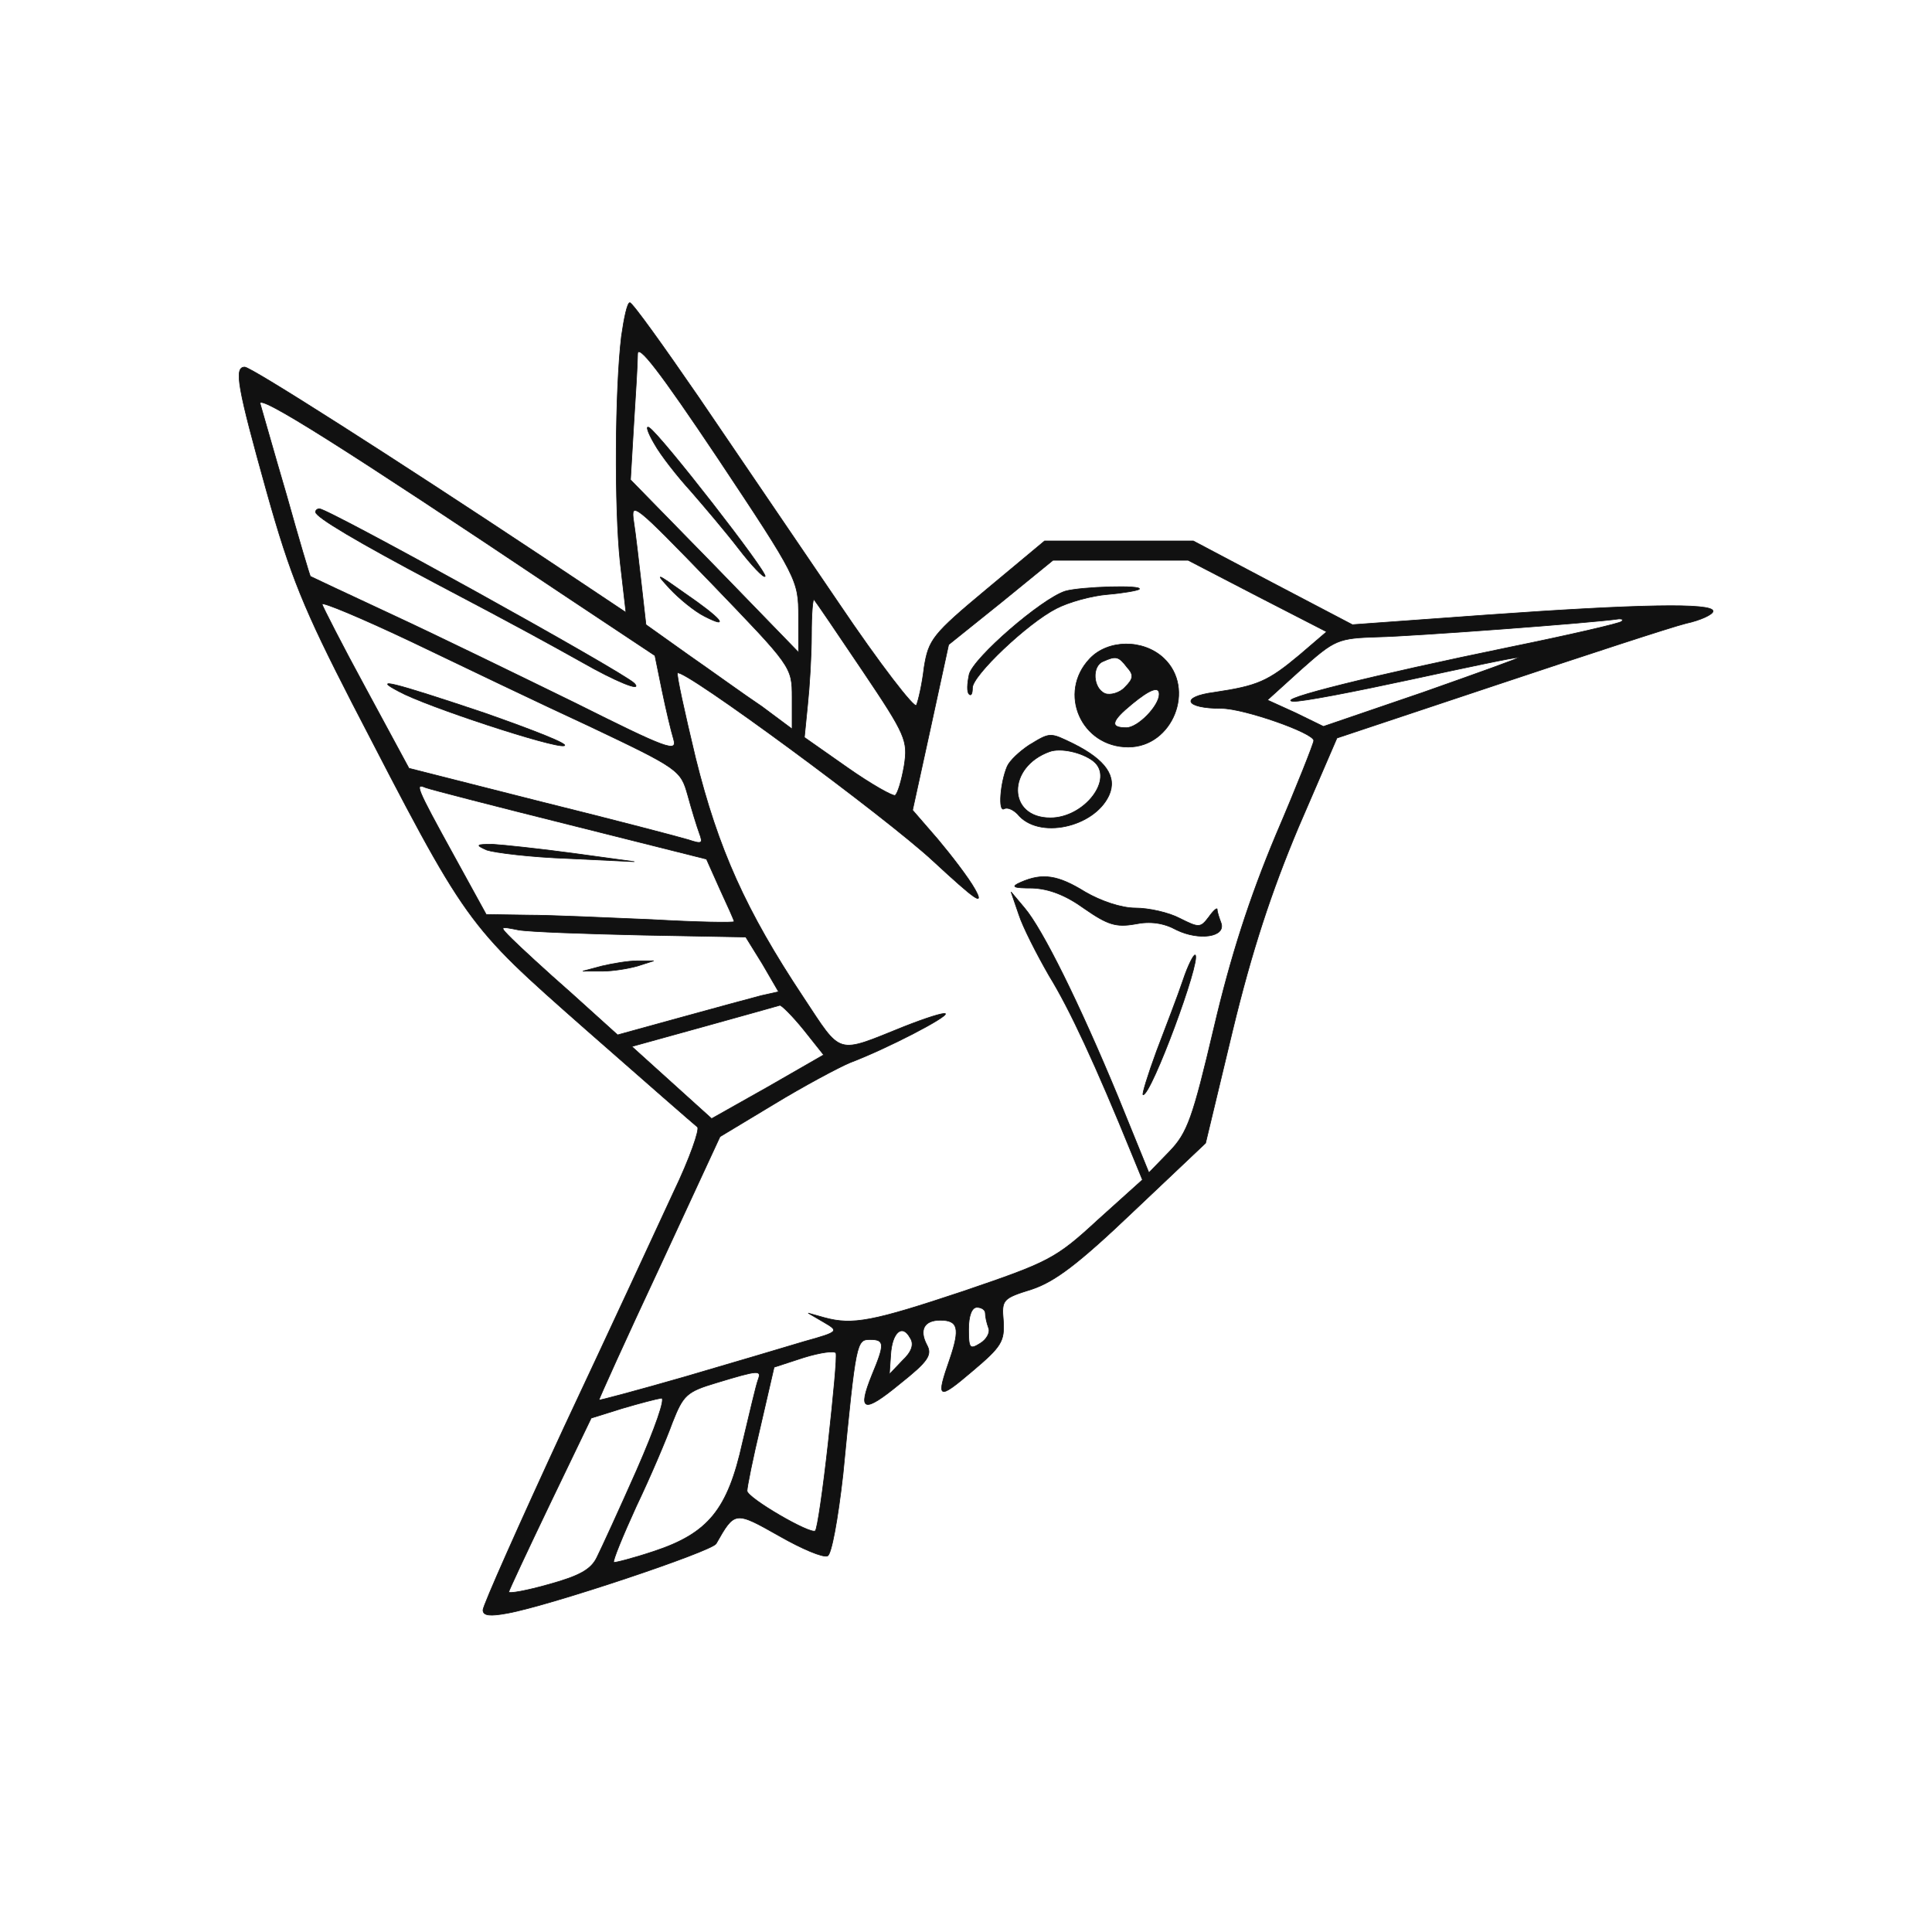 <?xml version="1.0" standalone="no"?>
<!DOCTYPE svg PUBLIC "-//W3C//DTD SVG 20010904//EN"
 "http://www.w3.org/TR/2001/REC-SVG-20010904/DTD/svg10.dtd">
<svg version="1.0" xmlns="http://www.w3.org/2000/svg"
 width="300pt" height="300pt" viewBox="0 0 300 300"
 preserveAspectRatio="xMidYMid meet">
<g transform="translate(0,300) scale(0.1,-0.1)"
fill="#000000" stroke="none">
<path d="M965 2478 c-10 -83 -11 -266 -2 -351 l9 -78 -129 86 c-232 154 -453
295 -463 295 -17 0 -11 -32 34 -193 37 -132 58 -183 133 -329 180 -348 175
-341 362 -506 91 -80 169 -148 174 -152 4 -3 -12 -49 -37 -101 -24 -52 -100
-216 -170 -365 -69 -149 -126 -277 -126 -284 0 -9 11 -10 38 -5 66 12 317 96
324 108 29 51 29 51 98 12 35 -20 68 -34 75 -31 6 2 16 56 24 127 20 206 21
209 42 209 23 0 23 -7 3 -55 -23 -57 -13 -60 43 -14 44 35 51 45 42 61 -12 23
-4 38 21 38 28 0 31 -13 15 -60 -22 -63 -19 -65 35 -19 45 38 50 46 48 78 -3
33 -1 35 44 49 36 12 72 39 158 121 l112 106 42 175 c30 124 60 215 102 315
l60 139 249 83 c138 46 269 89 293 95 23 5 42 14 42 19 0 13 -115 11 -353 -6
l-207 -15 -124 65 -123 65 -115 0 -116 0 -90 -75 c-84 -70 -90 -78 -97 -121
-3 -26 -9 -52 -12 -59 -2 -7 -57 64 -121 159 -64 94 -162 238 -217 319 -55 80
-103 147 -107 147 -4 0 -9 -24 -13 -52z m275 -435 l0 -56 -130 134 -131 134 5
85 c3 47 6 96 6 110 0 18 34 -26 125 -162 123 -185 125 -189 125 -245z m-369
36 l146 -97 11 -54 c6 -29 14 -63 18 -76 6 -21 -10 -15 -152 56 -88 43 -215
105 -284 137 -69 32 -126 59 -128 60 -1 1 -18 58 -37 126 -20 68 -38 132 -41
142 -5 17 128 -67 467 -294z m359 -162 l0 -49 -47 35 c-27 18 -78 55 -114 80
l-66 47 -7 62 c-4 35 -9 79 -12 98 -5 33 1 28 120 -95 125 -130 126 -130 126
-178z m723 157 l107 -55 -42 -36 c-49 -41 -65 -48 -132 -58 -54 -7 -47 -25 11
-25 34 0 143 -38 143 -50 0 -4 -26 -70 -59 -147 -41 -98 -70 -188 -96 -299
-33 -140 -41 -163 -69 -192 l-32 -33 -48 118 c-60 145 -117 260 -145 293 l-21
25 12 -35 c6 -19 28 -62 47 -95 32 -52 72 -138 129 -278 l16 -39 -70 -63 c-65
-60 -76 -65 -208 -110 -141 -47 -172 -53 -216 -41 l-25 7 24 -14 c24 -14 24
-15 -30 -30 -30 -9 -114 -34 -186 -55 -73 -21 -133 -37 -133 -36 0 2 42 95 94
206 l94 203 83 50 c46 28 100 57 119 65 58 22 152 71 148 76 -3 2 -31 -7 -64
-20 -107 -43 -96 -46 -157 46 -89 134 -132 230 -167 371 -17 71 -30 130 -28
132 9 8 324 -224 397 -292 66 -61 80 -71 65 -44 -10 18 -37 53 -58 78 l-39 45
28 128 28 129 81 65 81 66 105 0 105 0 108 -56z m-1037 -202 c139 -66 141 -68
152 -107 6 -22 14 -48 18 -59 6 -16 4 -17 -17 -10 -13 4 -116 31 -229 59
l-205 52 -67 124 c-37 68 -67 127 -68 131 0 4 62 -22 138 -58 75 -36 200 -96
278 -132z m423 87 c68 -101 71 -109 65 -148 -4 -23 -10 -43 -14 -46 -3 -2 -37
17 -74 43 l-67 47 5 50 c3 28 6 77 6 109 0 33 2 57 4 55 2 -2 36 -52 75 -110z
m1179 76 c-3 -3 -81 -21 -174 -40 -209 -43 -367 -82 -336 -84 13 -1 95 15 183
34 88 19 163 35 167 34 4 0 -63 -24 -148 -54 l-155 -53 -43 21 -44 20 53 48
c52 46 56 48 119 50 52 1 335 22 374 28 5 0 7 -1 4 -4z m-1632 -316 l211 -53
21 -47 c12 -26 22 -48 22 -50 0 -2 -57 -1 -127 3 -71 3 -157 7 -193 7 l-65 1
-50 91 c-60 109 -61 113 -44 106 8 -3 109 -29 225 -58z m111 -171 l161 -3 26
-42 25 -43 -27 -6 c-15 -4 -71 -19 -125 -34 l-98 -27 -72 65 c-40 35 -81 73
-92 84 -20 20 -20 20 10 14 17 -3 103 -6 192 -8z m251 -147 l31 -39 -87 -50
-87 -49 -62 56 -62 56 112 31 c61 17 115 32 118 33 3 0 20 -17 37 -38z m282
-440 c0 -5 2 -15 5 -23 3 -7 -3 -18 -13 -24 -16 -10 -18 -8 -18 22 0 21 5 34
13 34 7 0 13 -4 13 -9z m-129 -74 l-20 -21 2 30 c2 35 18 49 30 27 7 -10 3
-22 -12 -36z m-115 -128 c-8 -72 -17 -134 -20 -136 -6 -7 -106 51 -106 62 0 6
9 51 21 101 l21 91 46 15 c26 8 48 11 50 7 2 -5 -4 -67 -12 -140z m-109 98
c-3 -8 -13 -51 -24 -97 -23 -104 -53 -141 -138 -169 -33 -11 -61 -18 -62 -17
-2 2 14 41 35 87 22 46 47 105 56 130 17 43 22 48 69 62 66 20 70 20 64 4z
m-188 -139 c-27 -61 -55 -122 -62 -136 -9 -19 -27 -29 -74 -42 -35 -10 -63
-15 -63 -12 0 2 29 64 64 137 l64 133 48 15 c27 8 54 15 61 16 7 1 -10 -47
-38 -111z"/>
<path d="M1016 2311 c10 -18 36 -51 57 -74 20 -23 54 -63 74 -89 20 -26 39
-46 41 -43 5 5 -163 221 -180 231 -6 4 -2 -8 8 -25z"/>
<path d="M490 2205 c0 -8 66 -47 185 -110 135 -71 178 -95 230 -124 49 -28 94
-47 80 -32 -18 18 -475 271 -489 271 -3 0 -6 -2 -6 -5z"/>
<path d="M1040 2086 c14 -15 38 -35 54 -43 41 -21 26 -3 -31 36 -45 32 -46 32
-23 7z"/>
<path d="M1654 2082 c-37 -12 -142 -103 -149 -129 -3 -14 -4 -28 0 -31 3 -3 5
1 5 10 0 19 85 100 130 123 19 10 55 20 80 22 24 2 46 6 49 8 7 7 -91 4 -115
-3z"/>
<path d="M1692 1977 c-50 -53 -13 -137 60 -137 69 0 105 91 55 138 -32 30 -87
29 -115 -1z m58 -13 c11 -12 10 -18 -3 -31 -8 -9 -23 -13 -31 -10 -19 8 -21
43 -3 50 20 9 24 8 37 -9z m50 -42 c0 -18 -33 -52 -51 -52 -26 0 -24 10 9 37
28 23 42 28 42 15z"/>
<path d="M1598 1843 c-15 -10 -30 -24 -34 -33 -11 -26 -14 -71 -5 -66 5 3 14
-1 21 -8 32 -40 119 -21 142 29 13 29 -5 55 -55 80 -37 18 -36 18 -69 -2z
m100 -25 c33 -27 -14 -88 -67 -88 -67 0 -68 79 -1 103 17 6 50 -1 68 -15z"/>
<path d="M1585 1630 c-16 -7 -12 -9 18 -9 26 -1 52 -11 81 -32 36 -25 49 -29
78 -24 24 5 45 2 65 -9 35 -17 77 -11 69 11 -3 8 -6 17 -6 21 0 3 -6 -2 -13
-12 -13 -17 -15 -17 -45 -2 -17 9 -48 16 -69 16 -22 0 -54 11 -78 25 -42 26
-66 30 -100 15z"/>
<path d="M1837 1478 c-8 -24 -27 -73 -41 -110 -14 -38 -23 -68 -21 -68 13 0
90 208 81 217 -2 2 -11 -15 -19 -39z"/>
<path d="M620 1926 c42 -23 240 -88 256 -84 9 2 -47 24 -124 51 -143 48 -176
56 -132 33z"/>
<path d="M756 1680 c12 -4 68 -11 125 -13 l104 -5 -95 13 c-52 7 -108 13 -125
14 -26 0 -27 -1 -9 -9z"/>
<path d="M935 1500 l-30 -8 30 0 c17 0 41 4 55 8 l25 8 -25 0 c-14 0 -38 -4
-55 -8z"/>
</g>
<style>svg{color:#111}path,rect,circle,polygon,ellipse,line,polyline{fill:currentColor !important;stroke:currentColor !important}@media (prefers-color-scheme:dark){svg{color:#fff}}</style>
</svg>
